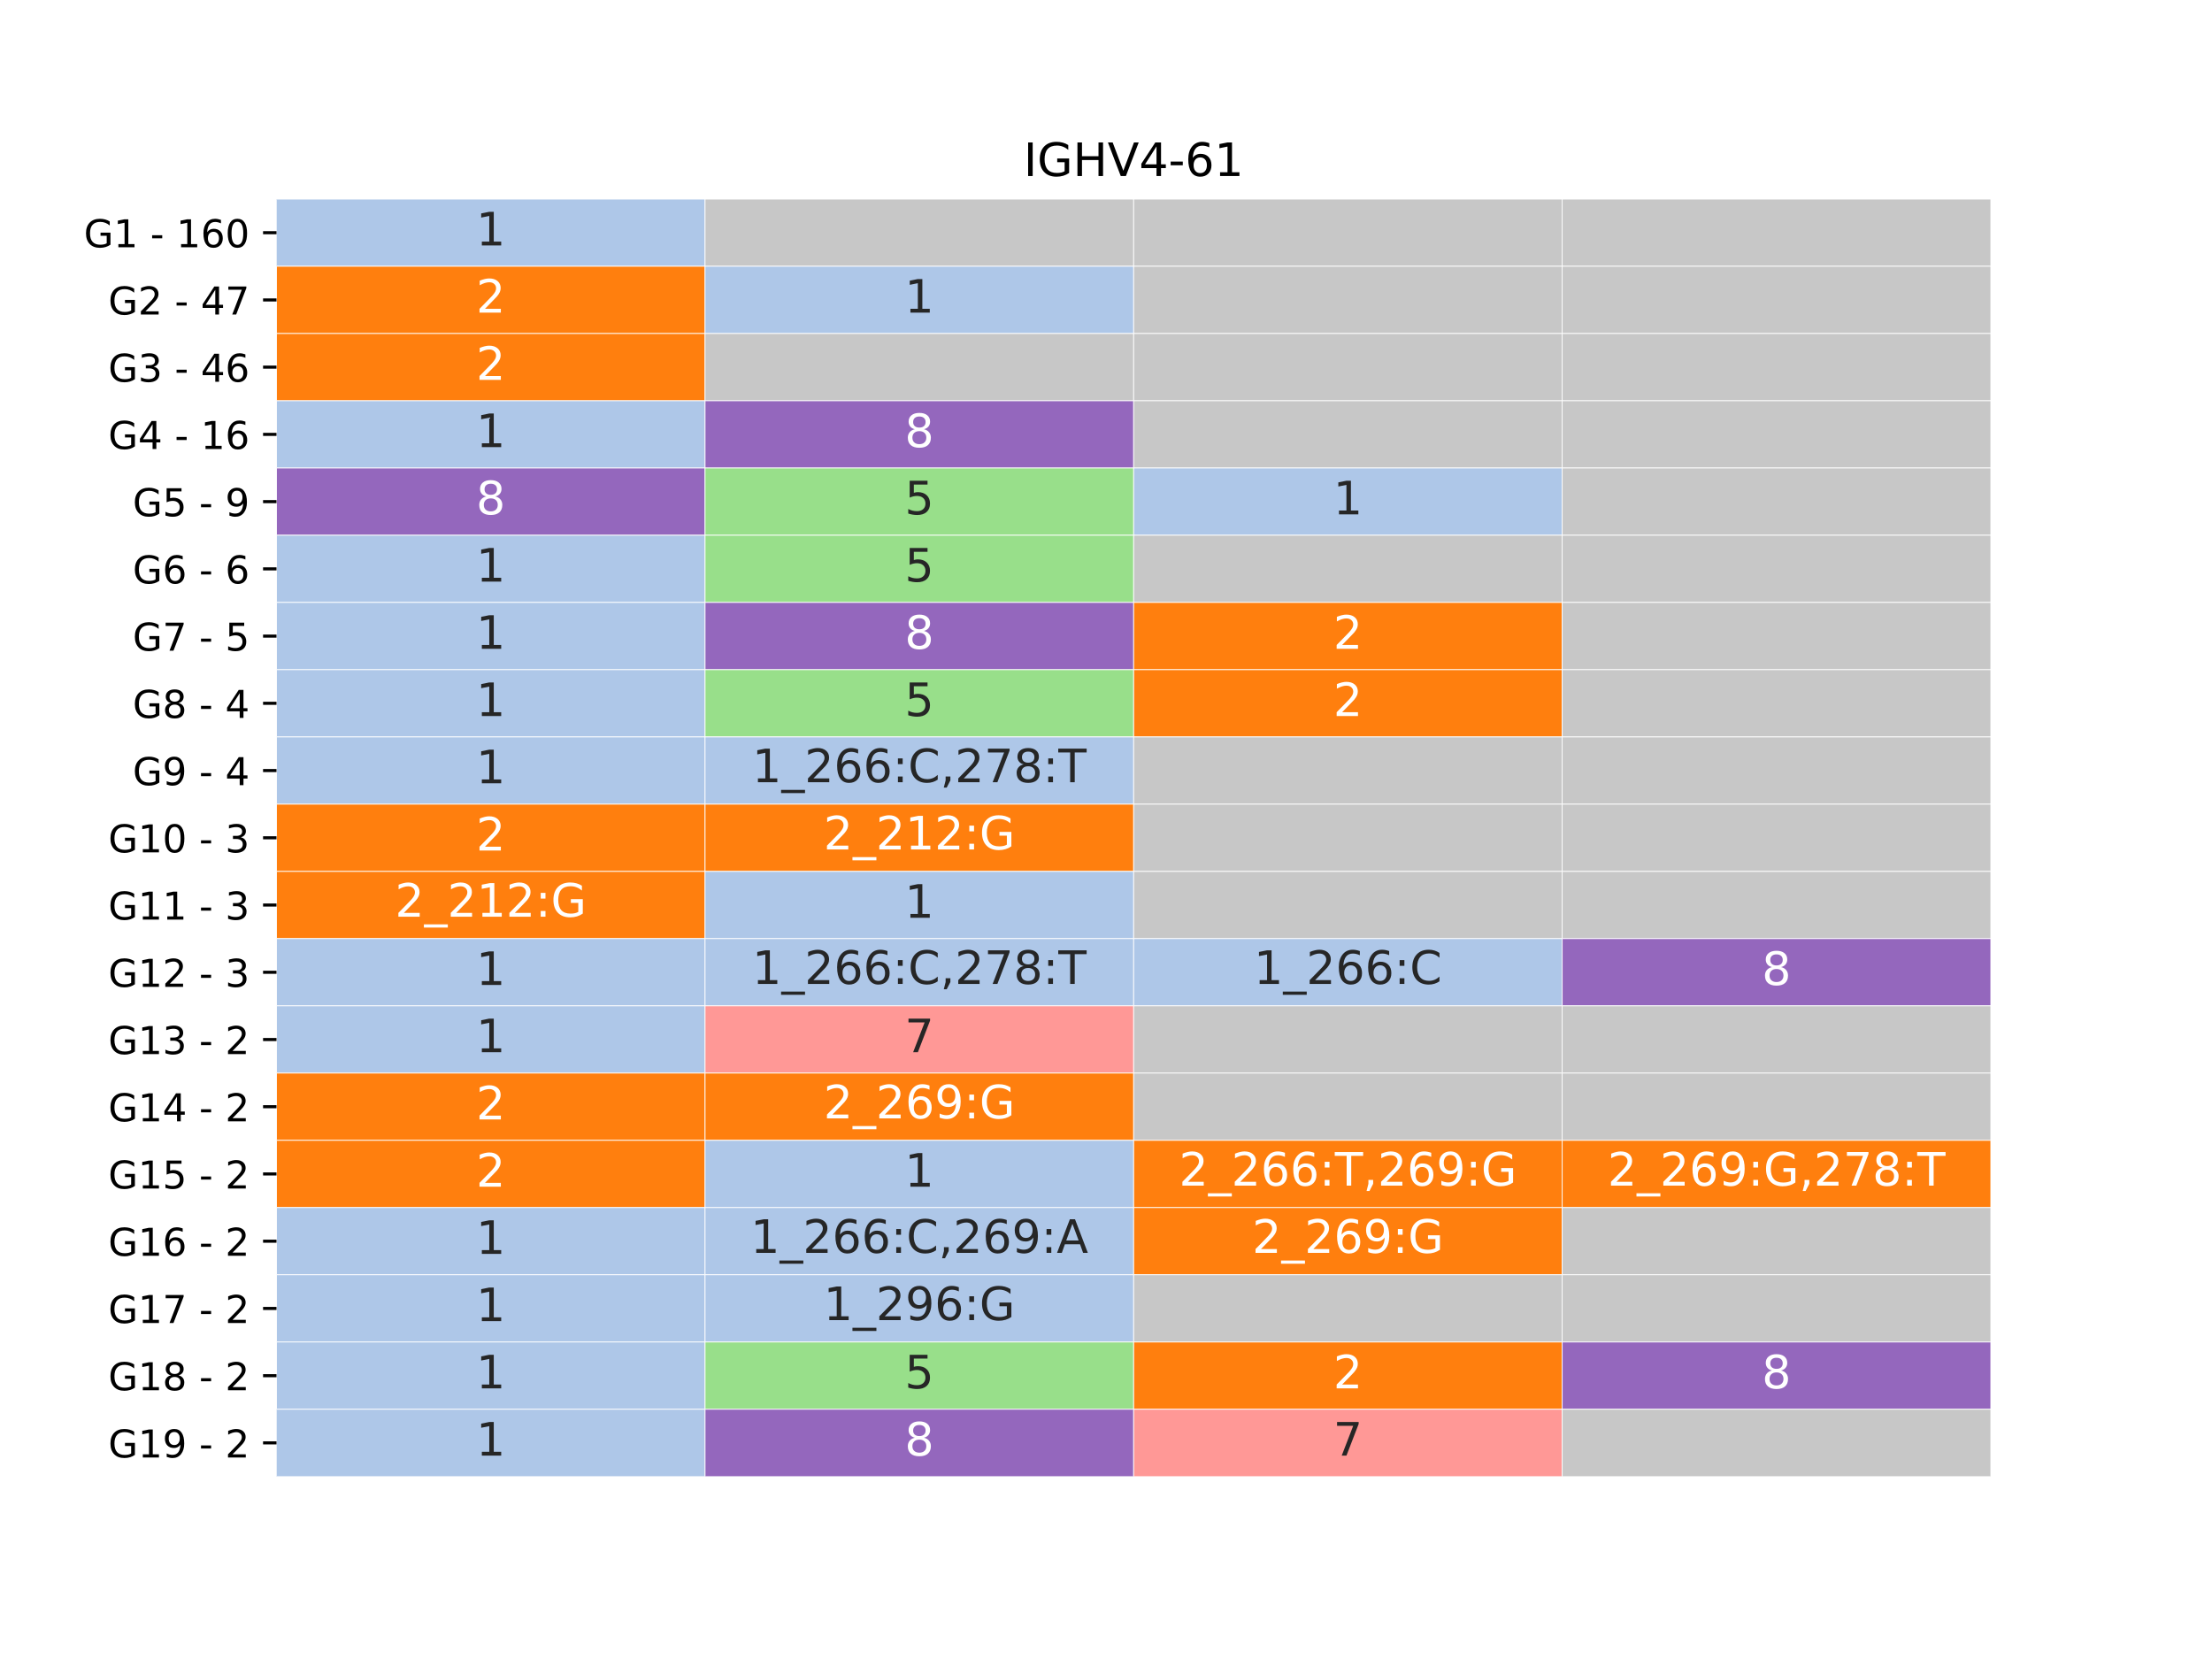 <?xml version="1.0" encoding="utf-8" standalone="no"?>
<!DOCTYPE svg PUBLIC "-//W3C//DTD SVG 1.1//EN"
  "http://www.w3.org/Graphics/SVG/1.1/DTD/svg11.dtd">
<!-- Created with matplotlib (https://matplotlib.org/) -->
<svg height="432pt" version="1.1" viewBox="0 0 576 432" width="576pt" xmlns="http://www.w3.org/2000/svg" xmlns:xlink="http://www.w3.org/1999/xlink">
 <defs>
  <style type="text/css">*{stroke-linecap:butt;stroke-linejoin:round;}</style>
 </defs>
 <g id="figure_1">
  <g id="patch_1">
   <path d="M 0 432 
L 576 432 
L 576 0 
L 0 0 
z
" style="fill:#ffffff;"/>
  </g>
  <g id="axes_1">
   <g id="patch_2">
    <path d="M 72 384.48 
L 518.4 384.48 
L 518.4 51.84 
L 72 51.84 
z
" style="fill:#ffffff;"/>
   </g>
   <g id="QuadMesh_1">
    <path clip-path="url(#p1442c06fba)" d="M 72 51.84 
L 183.6 51.84 
L 183.6 69.347 
L 72 69.347 
L 72 51.84 
" style="fill:#aec7e8;stroke:#ffffff;stroke-width:0.2;"/>
    <path clip-path="url(#p1442c06fba)" d="M 183.6 51.84 
L 295.2 51.84 
L 295.2 69.347 
L 183.6 69.347 
L 183.6 51.84 
" style="fill:#c7c7c7;stroke:#ffffff;stroke-width:0.2;"/>
    <path clip-path="url(#p1442c06fba)" d="M 295.2 51.84 
L 406.8 51.84 
L 406.8 69.347 
L 295.2 69.347 
L 295.2 51.84 
" style="fill:#c7c7c7;stroke:#ffffff;stroke-width:0.2;"/>
    <path clip-path="url(#p1442c06fba)" d="M 406.8 51.84 
L 518.4 51.84 
L 518.4 69.347 
L 406.8 69.347 
L 406.8 51.84 
" style="fill:#c7c7c7;stroke:#ffffff;stroke-width:0.2;"/>
    <path clip-path="url(#p1442c06fba)" d="M 72 69.347 
L 183.6 69.347 
L 183.6 86.855 
L 72 86.855 
L 72 69.347 
" style="fill:#ff7f0e;stroke:#ffffff;stroke-width:0.2;"/>
    <path clip-path="url(#p1442c06fba)" d="M 183.6 69.347 
L 295.2 69.347 
L 295.2 86.855 
L 183.6 86.855 
L 183.6 69.347 
" style="fill:#aec7e8;stroke:#ffffff;stroke-width:0.2;"/>
    <path clip-path="url(#p1442c06fba)" d="M 295.2 69.347 
L 406.8 69.347 
L 406.8 86.855 
L 295.2 86.855 
L 295.2 69.347 
" style="fill:#c7c7c7;stroke:#ffffff;stroke-width:0.2;"/>
    <path clip-path="url(#p1442c06fba)" d="M 406.8 69.347 
L 518.4 69.347 
L 518.4 86.855 
L 406.8 86.855 
L 406.8 69.347 
" style="fill:#c7c7c7;stroke:#ffffff;stroke-width:0.2;"/>
    <path clip-path="url(#p1442c06fba)" d="M 72 86.855 
L 183.6 86.855 
L 183.6 104.362 
L 72 104.362 
L 72 86.855 
" style="fill:#ff7f0e;stroke:#ffffff;stroke-width:0.2;"/>
    <path clip-path="url(#p1442c06fba)" d="M 183.6 86.855 
L 295.2 86.855 
L 295.2 104.362 
L 183.6 104.362 
L 183.6 86.855 
" style="fill:#c7c7c7;stroke:#ffffff;stroke-width:0.2;"/>
    <path clip-path="url(#p1442c06fba)" d="M 295.2 86.855 
L 406.8 86.855 
L 406.8 104.362 
L 295.2 104.362 
L 295.2 86.855 
" style="fill:#c7c7c7;stroke:#ffffff;stroke-width:0.2;"/>
    <path clip-path="url(#p1442c06fba)" d="M 406.8 86.855 
L 518.4 86.855 
L 518.4 104.362 
L 406.8 104.362 
L 406.8 86.855 
" style="fill:#c7c7c7;stroke:#ffffff;stroke-width:0.2;"/>
    <path clip-path="url(#p1442c06fba)" d="M 72 104.362 
L 183.6 104.362 
L 183.6 121.869 
L 72 121.869 
L 72 104.362 
" style="fill:#aec7e8;stroke:#ffffff;stroke-width:0.2;"/>
    <path clip-path="url(#p1442c06fba)" d="M 183.6 104.362 
L 295.2 104.362 
L 295.2 121.869 
L 183.6 121.869 
L 183.6 104.362 
" style="fill:#9467bd;stroke:#ffffff;stroke-width:0.2;"/>
    <path clip-path="url(#p1442c06fba)" d="M 295.2 104.362 
L 406.8 104.362 
L 406.8 121.869 
L 295.2 121.869 
L 295.2 104.362 
" style="fill:#c7c7c7;stroke:#ffffff;stroke-width:0.2;"/>
    <path clip-path="url(#p1442c06fba)" d="M 406.8 104.362 
L 518.4 104.362 
L 518.4 121.869 
L 406.8 121.869 
L 406.8 104.362 
" style="fill:#c7c7c7;stroke:#ffffff;stroke-width:0.2;"/>
    <path clip-path="url(#p1442c06fba)" d="M 72 121.869 
L 183.6 121.869 
L 183.6 139.377 
L 72 139.377 
L 72 121.869 
" style="fill:#9467bd;stroke:#ffffff;stroke-width:0.2;"/>
    <path clip-path="url(#p1442c06fba)" d="M 183.6 121.869 
L 295.2 121.869 
L 295.2 139.377 
L 183.6 139.377 
L 183.6 121.869 
" style="fill:#98df8a;stroke:#ffffff;stroke-width:0.2;"/>
    <path clip-path="url(#p1442c06fba)" d="M 295.2 121.869 
L 406.8 121.869 
L 406.8 139.377 
L 295.2 139.377 
L 295.2 121.869 
" style="fill:#aec7e8;stroke:#ffffff;stroke-width:0.2;"/>
    <path clip-path="url(#p1442c06fba)" d="M 406.8 121.869 
L 518.4 121.869 
L 518.4 139.377 
L 406.8 139.377 
L 406.8 121.869 
" style="fill:#c7c7c7;stroke:#ffffff;stroke-width:0.2;"/>
    <path clip-path="url(#p1442c06fba)" d="M 72 139.377 
L 183.6 139.377 
L 183.6 156.884 
L 72 156.884 
L 72 139.377 
" style="fill:#aec7e8;stroke:#ffffff;stroke-width:0.2;"/>
    <path clip-path="url(#p1442c06fba)" d="M 183.6 139.377 
L 295.2 139.377 
L 295.2 156.884 
L 183.6 156.884 
L 183.6 139.377 
" style="fill:#98df8a;stroke:#ffffff;stroke-width:0.2;"/>
    <path clip-path="url(#p1442c06fba)" d="M 295.2 139.377 
L 406.8 139.377 
L 406.8 156.884 
L 295.2 156.884 
L 295.2 139.377 
" style="fill:#c7c7c7;stroke:#ffffff;stroke-width:0.2;"/>
    <path clip-path="url(#p1442c06fba)" d="M 406.8 139.377 
L 518.4 139.377 
L 518.4 156.884 
L 406.8 156.884 
L 406.8 139.377 
" style="fill:#c7c7c7;stroke:#ffffff;stroke-width:0.2;"/>
    <path clip-path="url(#p1442c06fba)" d="M 72 156.884 
L 183.6 156.884 
L 183.6 174.392 
L 72 174.392 
L 72 156.884 
" style="fill:#aec7e8;stroke:#ffffff;stroke-width:0.2;"/>
    <path clip-path="url(#p1442c06fba)" d="M 183.6 156.884 
L 295.2 156.884 
L 295.2 174.392 
L 183.6 174.392 
L 183.6 156.884 
" style="fill:#9467bd;stroke:#ffffff;stroke-width:0.2;"/>
    <path clip-path="url(#p1442c06fba)" d="M 295.2 156.884 
L 406.8 156.884 
L 406.8 174.392 
L 295.2 174.392 
L 295.2 156.884 
" style="fill:#ff7f0e;stroke:#ffffff;stroke-width:0.2;"/>
    <path clip-path="url(#p1442c06fba)" d="M 406.8 156.884 
L 518.4 156.884 
L 518.4 174.392 
L 406.8 174.392 
L 406.8 156.884 
" style="fill:#c7c7c7;stroke:#ffffff;stroke-width:0.2;"/>
    <path clip-path="url(#p1442c06fba)" d="M 72 174.392 
L 183.6 174.392 
L 183.6 191.899 
L 72 191.899 
L 72 174.392 
" style="fill:#aec7e8;stroke:#ffffff;stroke-width:0.2;"/>
    <path clip-path="url(#p1442c06fba)" d="M 183.6 174.392 
L 295.2 174.392 
L 295.2 191.899 
L 183.6 191.899 
L 183.6 174.392 
" style="fill:#98df8a;stroke:#ffffff;stroke-width:0.2;"/>
    <path clip-path="url(#p1442c06fba)" d="M 295.2 174.392 
L 406.8 174.392 
L 406.8 191.899 
L 295.2 191.899 
L 295.2 174.392 
" style="fill:#ff7f0e;stroke:#ffffff;stroke-width:0.2;"/>
    <path clip-path="url(#p1442c06fba)" d="M 406.8 174.392 
L 518.4 174.392 
L 518.4 191.899 
L 406.8 191.899 
L 406.8 174.392 
" style="fill:#c7c7c7;stroke:#ffffff;stroke-width:0.2;"/>
    <path clip-path="url(#p1442c06fba)" d="M 72 191.899 
L 183.6 191.899 
L 183.6 209.406 
L 72 209.406 
L 72 191.899 
" style="fill:#aec7e8;stroke:#ffffff;stroke-width:0.2;"/>
    <path clip-path="url(#p1442c06fba)" d="M 183.6 191.899 
L 295.2 191.899 
L 295.2 209.406 
L 183.6 209.406 
L 183.6 191.899 
" style="fill:#aec7e8;stroke:#ffffff;stroke-width:0.2;"/>
    <path clip-path="url(#p1442c06fba)" d="M 295.2 191.899 
L 406.8 191.899 
L 406.8 209.406 
L 295.2 209.406 
L 295.2 191.899 
" style="fill:#c7c7c7;stroke:#ffffff;stroke-width:0.2;"/>
    <path clip-path="url(#p1442c06fba)" d="M 406.8 191.899 
L 518.4 191.899 
L 518.4 209.406 
L 406.8 209.406 
L 406.8 191.899 
" style="fill:#c7c7c7;stroke:#ffffff;stroke-width:0.2;"/>
    <path clip-path="url(#p1442c06fba)" d="M 72 209.406 
L 183.6 209.406 
L 183.6 226.914 
L 72 226.914 
L 72 209.406 
" style="fill:#ff7f0e;stroke:#ffffff;stroke-width:0.2;"/>
    <path clip-path="url(#p1442c06fba)" d="M 183.6 209.406 
L 295.2 209.406 
L 295.2 226.914 
L 183.6 226.914 
L 183.6 209.406 
" style="fill:#ff7f0e;stroke:#ffffff;stroke-width:0.2;"/>
    <path clip-path="url(#p1442c06fba)" d="M 295.2 209.406 
L 406.8 209.406 
L 406.8 226.914 
L 295.2 226.914 
L 295.2 209.406 
" style="fill:#c7c7c7;stroke:#ffffff;stroke-width:0.2;"/>
    <path clip-path="url(#p1442c06fba)" d="M 406.8 209.406 
L 518.4 209.406 
L 518.4 226.914 
L 406.8 226.914 
L 406.8 209.406 
" style="fill:#c7c7c7;stroke:#ffffff;stroke-width:0.2;"/>
    <path clip-path="url(#p1442c06fba)" d="M 72 226.914 
L 183.6 226.914 
L 183.6 244.421 
L 72 244.421 
L 72 226.914 
" style="fill:#ff7f0e;stroke:#ffffff;stroke-width:0.2;"/>
    <path clip-path="url(#p1442c06fba)" d="M 183.6 226.914 
L 295.2 226.914 
L 295.2 244.421 
L 183.6 244.421 
L 183.6 226.914 
" style="fill:#aec7e8;stroke:#ffffff;stroke-width:0.2;"/>
    <path clip-path="url(#p1442c06fba)" d="M 295.2 226.914 
L 406.8 226.914 
L 406.8 244.421 
L 295.2 244.421 
L 295.2 226.914 
" style="fill:#c7c7c7;stroke:#ffffff;stroke-width:0.2;"/>
    <path clip-path="url(#p1442c06fba)" d="M 406.8 226.914 
L 518.4 226.914 
L 518.4 244.421 
L 406.8 244.421 
L 406.8 226.914 
" style="fill:#c7c7c7;stroke:#ffffff;stroke-width:0.2;"/>
    <path clip-path="url(#p1442c06fba)" d="M 72 244.421 
L 183.6 244.421 
L 183.6 261.928 
L 72 261.928 
L 72 244.421 
" style="fill:#aec7e8;stroke:#ffffff;stroke-width:0.2;"/>
    <path clip-path="url(#p1442c06fba)" d="M 183.6 244.421 
L 295.2 244.421 
L 295.2 261.928 
L 183.6 261.928 
L 183.6 244.421 
" style="fill:#aec7e8;stroke:#ffffff;stroke-width:0.2;"/>
    <path clip-path="url(#p1442c06fba)" d="M 295.2 244.421 
L 406.8 244.421 
L 406.8 261.928 
L 295.2 261.928 
L 295.2 244.421 
" style="fill:#aec7e8;stroke:#ffffff;stroke-width:0.2;"/>
    <path clip-path="url(#p1442c06fba)" d="M 406.8 244.421 
L 518.4 244.421 
L 518.4 261.928 
L 406.8 261.928 
L 406.8 244.421 
" style="fill:#9467bd;stroke:#ffffff;stroke-width:0.2;"/>
    <path clip-path="url(#p1442c06fba)" d="M 72 261.928 
L 183.6 261.928 
L 183.6 279.436 
L 72 279.436 
L 72 261.928 
" style="fill:#aec7e8;stroke:#ffffff;stroke-width:0.2;"/>
    <path clip-path="url(#p1442c06fba)" d="M 183.6 261.928 
L 295.2 261.928 
L 295.2 279.436 
L 183.6 279.436 
L 183.6 261.928 
" style="fill:#ff9896;stroke:#ffffff;stroke-width:0.2;"/>
    <path clip-path="url(#p1442c06fba)" d="M 295.2 261.928 
L 406.8 261.928 
L 406.8 279.436 
L 295.2 279.436 
L 295.2 261.928 
" style="fill:#c7c7c7;stroke:#ffffff;stroke-width:0.2;"/>
    <path clip-path="url(#p1442c06fba)" d="M 406.8 261.928 
L 518.4 261.928 
L 518.4 279.436 
L 406.8 279.436 
L 406.8 261.928 
" style="fill:#c7c7c7;stroke:#ffffff;stroke-width:0.2;"/>
    <path clip-path="url(#p1442c06fba)" d="M 72 279.436 
L 183.6 279.436 
L 183.6 296.943 
L 72 296.943 
L 72 279.436 
" style="fill:#ff7f0e;stroke:#ffffff;stroke-width:0.2;"/>
    <path clip-path="url(#p1442c06fba)" d="M 183.6 279.436 
L 295.2 279.436 
L 295.2 296.943 
L 183.6 296.943 
L 183.6 279.436 
" style="fill:#ff7f0e;stroke:#ffffff;stroke-width:0.2;"/>
    <path clip-path="url(#p1442c06fba)" d="M 295.2 279.436 
L 406.8 279.436 
L 406.8 296.943 
L 295.2 296.943 
L 295.2 279.436 
" style="fill:#c7c7c7;stroke:#ffffff;stroke-width:0.2;"/>
    <path clip-path="url(#p1442c06fba)" d="M 406.8 279.436 
L 518.4 279.436 
L 518.4 296.943 
L 406.8 296.943 
L 406.8 279.436 
" style="fill:#c7c7c7;stroke:#ffffff;stroke-width:0.2;"/>
    <path clip-path="url(#p1442c06fba)" d="M 72 296.943 
L 183.6 296.943 
L 183.6 314.451 
L 72 314.451 
L 72 296.943 
" style="fill:#ff7f0e;stroke:#ffffff;stroke-width:0.2;"/>
    <path clip-path="url(#p1442c06fba)" d="M 183.6 296.943 
L 295.2 296.943 
L 295.2 314.451 
L 183.6 314.451 
L 183.6 296.943 
" style="fill:#aec7e8;stroke:#ffffff;stroke-width:0.2;"/>
    <path clip-path="url(#p1442c06fba)" d="M 295.2 296.943 
L 406.8 296.943 
L 406.8 314.451 
L 295.2 314.451 
L 295.2 296.943 
" style="fill:#ff7f0e;stroke:#ffffff;stroke-width:0.2;"/>
    <path clip-path="url(#p1442c06fba)" d="M 406.8 296.943 
L 518.4 296.943 
L 518.4 314.451 
L 406.8 314.451 
L 406.8 296.943 
" style="fill:#ff7f0e;stroke:#ffffff;stroke-width:0.2;"/>
    <path clip-path="url(#p1442c06fba)" d="M 72 314.451 
L 183.6 314.451 
L 183.6 331.958 
L 72 331.958 
L 72 314.451 
" style="fill:#aec7e8;stroke:#ffffff;stroke-width:0.2;"/>
    <path clip-path="url(#p1442c06fba)" d="M 183.6 314.451 
L 295.2 314.451 
L 295.2 331.958 
L 183.6 331.958 
L 183.6 314.451 
" style="fill:#aec7e8;stroke:#ffffff;stroke-width:0.2;"/>
    <path clip-path="url(#p1442c06fba)" d="M 295.2 314.451 
L 406.8 314.451 
L 406.8 331.958 
L 295.2 331.958 
L 295.2 314.451 
" style="fill:#ff7f0e;stroke:#ffffff;stroke-width:0.2;"/>
    <path clip-path="url(#p1442c06fba)" d="M 406.8 314.451 
L 518.4 314.451 
L 518.4 331.958 
L 406.8 331.958 
L 406.8 314.451 
" style="fill:#c7c7c7;stroke:#ffffff;stroke-width:0.2;"/>
    <path clip-path="url(#p1442c06fba)" d="M 72 331.958 
L 183.6 331.958 
L 183.6 349.465 
L 72 349.465 
L 72 331.958 
" style="fill:#aec7e8;stroke:#ffffff;stroke-width:0.2;"/>
    <path clip-path="url(#p1442c06fba)" d="M 183.6 331.958 
L 295.2 331.958 
L 295.2 349.465 
L 183.6 349.465 
L 183.6 331.958 
" style="fill:#aec7e8;stroke:#ffffff;stroke-width:0.2;"/>
    <path clip-path="url(#p1442c06fba)" d="M 295.2 331.958 
L 406.8 331.958 
L 406.8 349.465 
L 295.2 349.465 
L 295.2 331.958 
" style="fill:#c7c7c7;stroke:#ffffff;stroke-width:0.2;"/>
    <path clip-path="url(#p1442c06fba)" d="M 406.8 331.958 
L 518.4 331.958 
L 518.4 349.465 
L 406.8 349.465 
L 406.8 331.958 
" style="fill:#c7c7c7;stroke:#ffffff;stroke-width:0.2;"/>
    <path clip-path="url(#p1442c06fba)" d="M 72 349.465 
L 183.6 349.465 
L 183.6 366.973 
L 72 366.973 
L 72 349.465 
" style="fill:#aec7e8;stroke:#ffffff;stroke-width:0.2;"/>
    <path clip-path="url(#p1442c06fba)" d="M 183.6 349.465 
L 295.2 349.465 
L 295.2 366.973 
L 183.6 366.973 
L 183.6 349.465 
" style="fill:#98df8a;stroke:#ffffff;stroke-width:0.2;"/>
    <path clip-path="url(#p1442c06fba)" d="M 295.2 349.465 
L 406.8 349.465 
L 406.8 366.973 
L 295.2 366.973 
L 295.2 349.465 
" style="fill:#ff7f0e;stroke:#ffffff;stroke-width:0.2;"/>
    <path clip-path="url(#p1442c06fba)" d="M 406.8 349.465 
L 518.4 349.465 
L 518.4 366.973 
L 406.8 366.973 
L 406.8 349.465 
" style="fill:#9467bd;stroke:#ffffff;stroke-width:0.2;"/>
    <path clip-path="url(#p1442c06fba)" d="M 72 366.973 
L 183.6 366.973 
L 183.6 384.48 
L 72 384.48 
L 72 366.973 
" style="fill:#aec7e8;stroke:#ffffff;stroke-width:0.2;"/>
    <path clip-path="url(#p1442c06fba)" d="M 183.6 366.973 
L 295.2 366.973 
L 295.2 384.48 
L 183.6 384.48 
L 183.6 366.973 
" style="fill:#9467bd;stroke:#ffffff;stroke-width:0.2;"/>
    <path clip-path="url(#p1442c06fba)" d="M 295.2 366.973 
L 406.8 366.973 
L 406.8 384.48 
L 295.2 384.48 
L 295.2 366.973 
" style="fill:#ff9896;stroke:#ffffff;stroke-width:0.2;"/>
    <path clip-path="url(#p1442c06fba)" d="M 406.8 366.973 
L 518.4 366.973 
L 518.4 384.48 
L 406.8 384.48 
L 406.8 366.973 
" style="fill:#c7c7c7;stroke:#ffffff;stroke-width:0.2;"/>
   </g>
   <g id="matplotlib.axis_1"/>
   <g id="matplotlib.axis_2">
    <g id="ytick_1">
     <g id="line2d_1">
      <defs>
       <path d="M 0 0 
L -3.5 0 
" id="m002c741042" style="stroke:#000000;stroke-width:0.8;"/>
      </defs>
      <g>
       <use style="stroke:#000000;stroke-width:0.8;" x="72" xlink:href="#m002c741042" y="60.594"/>
      </g>
     </g>
     <g id="text_1">
      <!-- G1 - 160 -->
      <g transform="translate(21.837 64.393)scale(0.1 -0.1)">
       <defs>
        <path d="M 59.516 10.406 
L 59.516 29.984 
L 43.406 29.984 
L 43.406 38.094 
L 69.281 38.094 
L 69.281 6.781 
Q 63.578 2.734 56.688 0.656 
Q 49.812 -1.422 42 -1.422 
Q 24.906 -1.422 15.25 8.562 
Q 5.609 18.562 5.609 36.375 
Q 5.609 54.25 15.25 64.234 
Q 24.906 74.219 42 74.219 
Q 49.125 74.219 55.547 72.453 
Q 61.969 70.703 67.391 67.281 
L 67.391 56.781 
Q 61.922 61.422 55.766 63.766 
Q 49.609 66.109 42.828 66.109 
Q 29.438 66.109 22.719 58.641 
Q 16.016 51.172 16.016 36.375 
Q 16.016 21.625 22.719 14.156 
Q 29.438 6.688 42.828 6.688 
Q 48.047 6.688 52.141 7.594 
Q 56.25 8.5 59.516 10.406 
z
" id="DejaVuSans-71"/>
        <path d="M 12.406 8.297 
L 28.516 8.297 
L 28.516 63.922 
L 10.984 60.406 
L 10.984 69.391 
L 28.422 72.906 
L 38.281 72.906 
L 38.281 8.297 
L 54.391 8.297 
L 54.391 0 
L 12.406 0 
z
" id="DejaVuSans-49"/>
        <path id="DejaVuSans-32"/>
        <path d="M 4.891 31.391 
L 31.203 31.391 
L 31.203 23.391 
L 4.891 23.391 
z
" id="DejaVuSans-45"/>
        <path d="M 33.016 40.375 
Q 26.375 40.375 22.484 35.828 
Q 18.609 31.297 18.609 23.391 
Q 18.609 15.531 22.484 10.953 
Q 26.375 6.391 33.016 6.391 
Q 39.656 6.391 43.531 10.953 
Q 47.406 15.531 47.406 23.391 
Q 47.406 31.297 43.531 35.828 
Q 39.656 40.375 33.016 40.375 
z
M 52.594 71.297 
L 52.594 62.312 
Q 48.875 64.062 45.094 64.984 
Q 41.312 65.922 37.594 65.922 
Q 27.828 65.922 22.672 59.328 
Q 17.531 52.734 16.797 39.406 
Q 19.672 43.656 24.016 45.922 
Q 28.375 48.188 33.594 48.188 
Q 44.578 48.188 50.953 41.516 
Q 57.328 34.859 57.328 23.391 
Q 57.328 12.156 50.688 5.359 
Q 44.047 -1.422 33.016 -1.422 
Q 20.359 -1.422 13.672 8.266 
Q 6.984 17.969 6.984 36.375 
Q 6.984 53.656 15.188 63.938 
Q 23.391 74.219 37.203 74.219 
Q 40.922 74.219 44.703 73.484 
Q 48.484 72.75 52.594 71.297 
z
" id="DejaVuSans-54"/>
        <path d="M 31.781 66.406 
Q 24.172 66.406 20.328 58.906 
Q 16.5 51.422 16.5 36.375 
Q 16.5 21.391 20.328 13.891 
Q 24.172 6.391 31.781 6.391 
Q 39.453 6.391 43.281 13.891 
Q 47.125 21.391 47.125 36.375 
Q 47.125 51.422 43.281 58.906 
Q 39.453 66.406 31.781 66.406 
z
M 31.781 74.219 
Q 44.047 74.219 50.516 64.516 
Q 56.984 54.828 56.984 36.375 
Q 56.984 17.969 50.516 8.266 
Q 44.047 -1.422 31.781 -1.422 
Q 19.531 -1.422 13.062 8.266 
Q 6.594 17.969 6.594 36.375 
Q 6.594 54.828 13.062 64.516 
Q 19.531 74.219 31.781 74.219 
z
" id="DejaVuSans-48"/>
       </defs>
       <use xlink:href="#DejaVuSans-71"/>
       <use x="77.49" xlink:href="#DejaVuSans-49"/>
       <use x="141.113" xlink:href="#DejaVuSans-32"/>
       <use x="172.9" xlink:href="#DejaVuSans-45"/>
       <use x="208.984" xlink:href="#DejaVuSans-32"/>
       <use x="240.771" xlink:href="#DejaVuSans-49"/>
       <use x="304.395" xlink:href="#DejaVuSans-54"/>
       <use x="368.018" xlink:href="#DejaVuSans-48"/>
      </g>
     </g>
    </g>
    <g id="ytick_2">
     <g id="line2d_2">
      <g>
       <use style="stroke:#000000;stroke-width:0.8;" x="72" xlink:href="#m002c741042" y="78.101"/>
      </g>
     </g>
     <g id="text_2">
      <!-- G2 - 47 -->
      <g transform="translate(28.2 81.9)scale(0.1 -0.1)">
       <defs>
        <path d="M 19.188 8.297 
L 53.609 8.297 
L 53.609 0 
L 7.328 0 
L 7.328 8.297 
Q 12.938 14.109 22.625 23.891 
Q 32.328 33.688 34.812 36.531 
Q 39.547 41.844 41.422 45.531 
Q 43.312 49.219 43.312 52.781 
Q 43.312 58.594 39.234 62.25 
Q 35.156 65.922 28.609 65.922 
Q 23.969 65.922 18.812 64.312 
Q 13.672 62.703 7.812 59.422 
L 7.812 69.391 
Q 13.766 71.781 18.938 73 
Q 24.125 74.219 28.422 74.219 
Q 39.75 74.219 46.484 68.547 
Q 53.219 62.891 53.219 53.422 
Q 53.219 48.922 51.531 44.891 
Q 49.859 40.875 45.406 35.406 
Q 44.188 33.984 37.641 27.219 
Q 31.109 20.453 19.188 8.297 
z
" id="DejaVuSans-50"/>
        <path d="M 37.797 64.312 
L 12.891 25.391 
L 37.797 25.391 
z
M 35.203 72.906 
L 47.609 72.906 
L 47.609 25.391 
L 58.016 25.391 
L 58.016 17.188 
L 47.609 17.188 
L 47.609 0 
L 37.797 0 
L 37.797 17.188 
L 4.891 17.188 
L 4.891 26.703 
z
" id="DejaVuSans-52"/>
        <path d="M 8.203 72.906 
L 55.078 72.906 
L 55.078 68.703 
L 28.609 0 
L 18.312 0 
L 43.219 64.594 
L 8.203 64.594 
z
" id="DejaVuSans-55"/>
       </defs>
       <use xlink:href="#DejaVuSans-71"/>
       <use x="77.49" xlink:href="#DejaVuSans-50"/>
       <use x="141.113" xlink:href="#DejaVuSans-32"/>
       <use x="172.9" xlink:href="#DejaVuSans-45"/>
       <use x="208.984" xlink:href="#DejaVuSans-32"/>
       <use x="240.771" xlink:href="#DejaVuSans-52"/>
       <use x="304.395" xlink:href="#DejaVuSans-55"/>
      </g>
     </g>
    </g>
    <g id="ytick_3">
     <g id="line2d_3">
      <g>
       <use style="stroke:#000000;stroke-width:0.8;" x="72" xlink:href="#m002c741042" y="95.608"/>
      </g>
     </g>
     <g id="text_3">
      <!-- G3 - 46 -->
      <g transform="translate(28.2 99.408)scale(0.1 -0.1)">
       <defs>
        <path d="M 40.578 39.312 
Q 47.656 37.797 51.625 33 
Q 55.609 28.219 55.609 21.188 
Q 55.609 10.406 48.188 4.484 
Q 40.766 -1.422 27.094 -1.422 
Q 22.516 -1.422 17.656 -0.516 
Q 12.797 0.391 7.625 2.203 
L 7.625 11.719 
Q 11.719 9.328 16.594 8.109 
Q 21.484 6.891 26.812 6.891 
Q 36.078 6.891 40.938 10.547 
Q 45.797 14.203 45.797 21.188 
Q 45.797 27.641 41.281 31.266 
Q 36.766 34.906 28.719 34.906 
L 20.219 34.906 
L 20.219 43.016 
L 29.109 43.016 
Q 36.375 43.016 40.234 45.922 
Q 44.094 48.828 44.094 54.297 
Q 44.094 59.906 40.109 62.906 
Q 36.141 65.922 28.719 65.922 
Q 24.656 65.922 20.016 65.031 
Q 15.375 64.156 9.812 62.312 
L 9.812 71.094 
Q 15.438 72.656 20.344 73.438 
Q 25.25 74.219 29.594 74.219 
Q 40.828 74.219 47.359 69.109 
Q 53.906 64.016 53.906 55.328 
Q 53.906 49.266 50.438 45.094 
Q 46.969 40.922 40.578 39.312 
z
" id="DejaVuSans-51"/>
       </defs>
       <use xlink:href="#DejaVuSans-71"/>
       <use x="77.49" xlink:href="#DejaVuSans-51"/>
       <use x="141.113" xlink:href="#DejaVuSans-32"/>
       <use x="172.9" xlink:href="#DejaVuSans-45"/>
       <use x="208.984" xlink:href="#DejaVuSans-32"/>
       <use x="240.771" xlink:href="#DejaVuSans-52"/>
       <use x="304.395" xlink:href="#DejaVuSans-54"/>
      </g>
     </g>
    </g>
    <g id="ytick_4">
     <g id="line2d_4">
      <g>
       <use style="stroke:#000000;stroke-width:0.8;" x="72" xlink:href="#m002c741042" y="113.116"/>
      </g>
     </g>
     <g id="text_4">
      <!-- G4 - 16 -->
      <g transform="translate(28.2 116.915)scale(0.1 -0.1)">
       <use xlink:href="#DejaVuSans-71"/>
       <use x="77.49" xlink:href="#DejaVuSans-52"/>
       <use x="141.113" xlink:href="#DejaVuSans-32"/>
       <use x="172.9" xlink:href="#DejaVuSans-45"/>
       <use x="208.984" xlink:href="#DejaVuSans-32"/>
       <use x="240.771" xlink:href="#DejaVuSans-49"/>
       <use x="304.395" xlink:href="#DejaVuSans-54"/>
      </g>
     </g>
    </g>
    <g id="ytick_5">
     <g id="line2d_5">
      <g>
       <use style="stroke:#000000;stroke-width:0.8;" x="72" xlink:href="#m002c741042" y="130.623"/>
      </g>
     </g>
     <g id="text_5">
      <!-- G5 - 9 -->
      <g transform="translate(34.562 134.422)scale(0.1 -0.1)">
       <defs>
        <path d="M 10.797 72.906 
L 49.516 72.906 
L 49.516 64.594 
L 19.828 64.594 
L 19.828 46.734 
Q 21.969 47.469 24.109 47.828 
Q 26.266 48.188 28.422 48.188 
Q 40.625 48.188 47.75 41.5 
Q 54.891 34.812 54.891 23.391 
Q 54.891 11.625 47.562 5.094 
Q 40.234 -1.422 26.906 -1.422 
Q 22.312 -1.422 17.547 -0.641 
Q 12.797 0.141 7.719 1.703 
L 7.719 11.625 
Q 12.109 9.234 16.797 8.062 
Q 21.484 6.891 26.703 6.891 
Q 35.156 6.891 40.078 11.328 
Q 45.016 15.766 45.016 23.391 
Q 45.016 31 40.078 35.438 
Q 35.156 39.891 26.703 39.891 
Q 22.75 39.891 18.812 39.016 
Q 14.891 38.141 10.797 36.281 
z
" id="DejaVuSans-53"/>
        <path d="M 10.984 1.516 
L 10.984 10.5 
Q 14.703 8.734 18.5 7.812 
Q 22.312 6.891 25.984 6.891 
Q 35.75 6.891 40.891 13.453 
Q 46.047 20.016 46.781 33.406 
Q 43.953 29.203 39.594 26.953 
Q 35.25 24.703 29.984 24.703 
Q 19.047 24.703 12.672 31.312 
Q 6.297 37.938 6.297 49.422 
Q 6.297 60.641 12.938 67.422 
Q 19.578 74.219 30.609 74.219 
Q 43.266 74.219 49.922 64.516 
Q 56.594 54.828 56.594 36.375 
Q 56.594 19.141 48.406 8.859 
Q 40.234 -1.422 26.422 -1.422 
Q 22.703 -1.422 18.891 -0.688 
Q 15.094 0.047 10.984 1.516 
z
M 30.609 32.422 
Q 37.25 32.422 41.125 36.953 
Q 45.016 41.5 45.016 49.422 
Q 45.016 57.281 41.125 61.844 
Q 37.25 66.406 30.609 66.406 
Q 23.969 66.406 20.094 61.844 
Q 16.219 57.281 16.219 49.422 
Q 16.219 41.5 20.094 36.953 
Q 23.969 32.422 30.609 32.422 
z
" id="DejaVuSans-57"/>
       </defs>
       <use xlink:href="#DejaVuSans-71"/>
       <use x="77.49" xlink:href="#DejaVuSans-53"/>
       <use x="141.113" xlink:href="#DejaVuSans-32"/>
       <use x="172.9" xlink:href="#DejaVuSans-45"/>
       <use x="208.984" xlink:href="#DejaVuSans-32"/>
       <use x="240.771" xlink:href="#DejaVuSans-57"/>
      </g>
     </g>
    </g>
    <g id="ytick_6">
     <g id="line2d_6">
      <g>
       <use style="stroke:#000000;stroke-width:0.8;" x="72" xlink:href="#m002c741042" y="148.131"/>
      </g>
     </g>
     <g id="text_6">
      <!-- G6 - 6 -->
      <g transform="translate(34.562 151.93)scale(0.1 -0.1)">
       <use xlink:href="#DejaVuSans-71"/>
       <use x="77.49" xlink:href="#DejaVuSans-54"/>
       <use x="141.113" xlink:href="#DejaVuSans-32"/>
       <use x="172.9" xlink:href="#DejaVuSans-45"/>
       <use x="208.984" xlink:href="#DejaVuSans-32"/>
       <use x="240.771" xlink:href="#DejaVuSans-54"/>
      </g>
     </g>
    </g>
    <g id="ytick_7">
     <g id="line2d_7">
      <g>
       <use style="stroke:#000000;stroke-width:0.8;" x="72" xlink:href="#m002c741042" y="165.638"/>
      </g>
     </g>
     <g id="text_7">
      <!-- G7 - 5 -->
      <g transform="translate(34.562 169.437)scale(0.1 -0.1)">
       <use xlink:href="#DejaVuSans-71"/>
       <use x="77.49" xlink:href="#DejaVuSans-55"/>
       <use x="141.113" xlink:href="#DejaVuSans-32"/>
       <use x="172.9" xlink:href="#DejaVuSans-45"/>
       <use x="208.984" xlink:href="#DejaVuSans-32"/>
       <use x="240.771" xlink:href="#DejaVuSans-53"/>
      </g>
     </g>
    </g>
    <g id="ytick_8">
     <g id="line2d_8">
      <g>
       <use style="stroke:#000000;stroke-width:0.8;" x="72" xlink:href="#m002c741042" y="183.145"/>
      </g>
     </g>
     <g id="text_8">
      <!-- G8 - 4 -->
      <g transform="translate(34.562 186.944)scale(0.1 -0.1)">
       <defs>
        <path d="M 31.781 34.625 
Q 24.75 34.625 20.719 30.859 
Q 16.703 27.094 16.703 20.516 
Q 16.703 13.922 20.719 10.156 
Q 24.75 6.391 31.781 6.391 
Q 38.812 6.391 42.859 10.172 
Q 46.922 13.969 46.922 20.516 
Q 46.922 27.094 42.891 30.859 
Q 38.875 34.625 31.781 34.625 
z
M 21.922 38.812 
Q 15.578 40.375 12.031 44.719 
Q 8.5 49.078 8.5 55.328 
Q 8.5 64.062 14.719 69.141 
Q 20.953 74.219 31.781 74.219 
Q 42.672 74.219 48.875 69.141 
Q 55.078 64.062 55.078 55.328 
Q 55.078 49.078 51.531 44.719 
Q 48 40.375 41.703 38.812 
Q 48.828 37.156 52.797 32.312 
Q 56.781 27.484 56.781 20.516 
Q 56.781 9.906 50.312 4.234 
Q 43.844 -1.422 31.781 -1.422 
Q 19.734 -1.422 13.25 4.234 
Q 6.781 9.906 6.781 20.516 
Q 6.781 27.484 10.781 32.312 
Q 14.797 37.156 21.922 38.812 
z
M 18.312 54.391 
Q 18.312 48.734 21.844 45.562 
Q 25.391 42.391 31.781 42.391 
Q 38.141 42.391 41.719 45.562 
Q 45.312 48.734 45.312 54.391 
Q 45.312 60.062 41.719 63.234 
Q 38.141 66.406 31.781 66.406 
Q 25.391 66.406 21.844 63.234 
Q 18.312 60.062 18.312 54.391 
z
" id="DejaVuSans-56"/>
       </defs>
       <use xlink:href="#DejaVuSans-71"/>
       <use x="77.49" xlink:href="#DejaVuSans-56"/>
       <use x="141.113" xlink:href="#DejaVuSans-32"/>
       <use x="172.9" xlink:href="#DejaVuSans-45"/>
       <use x="208.984" xlink:href="#DejaVuSans-32"/>
       <use x="240.771" xlink:href="#DejaVuSans-52"/>
      </g>
     </g>
    </g>
    <g id="ytick_9">
     <g id="line2d_9">
      <g>
       <use style="stroke:#000000;stroke-width:0.8;" x="72" xlink:href="#m002c741042" y="200.653"/>
      </g>
     </g>
     <g id="text_9">
      <!-- G9 - 4 -->
      <g transform="translate(34.562 204.452)scale(0.1 -0.1)">
       <use xlink:href="#DejaVuSans-71"/>
       <use x="77.49" xlink:href="#DejaVuSans-57"/>
       <use x="141.113" xlink:href="#DejaVuSans-32"/>
       <use x="172.9" xlink:href="#DejaVuSans-45"/>
       <use x="208.984" xlink:href="#DejaVuSans-32"/>
       <use x="240.771" xlink:href="#DejaVuSans-52"/>
      </g>
     </g>
    </g>
    <g id="ytick_10">
     <g id="line2d_10">
      <g>
       <use style="stroke:#000000;stroke-width:0.8;" x="72" xlink:href="#m002c741042" y="218.16"/>
      </g>
     </g>
     <g id="text_10">
      <!-- G10 - 3 -->
      <g transform="translate(28.2 221.959)scale(0.1 -0.1)">
       <use xlink:href="#DejaVuSans-71"/>
       <use x="77.49" xlink:href="#DejaVuSans-49"/>
       <use x="141.113" xlink:href="#DejaVuSans-48"/>
       <use x="204.736" xlink:href="#DejaVuSans-32"/>
       <use x="236.523" xlink:href="#DejaVuSans-45"/>
       <use x="272.607" xlink:href="#DejaVuSans-32"/>
       <use x="304.395" xlink:href="#DejaVuSans-51"/>
      </g>
     </g>
    </g>
    <g id="ytick_11">
     <g id="line2d_11">
      <g>
       <use style="stroke:#000000;stroke-width:0.8;" x="72" xlink:href="#m002c741042" y="235.667"/>
      </g>
     </g>
     <g id="text_11">
      <!-- G11 - 3 -->
      <g transform="translate(28.2 239.467)scale(0.1 -0.1)">
       <use xlink:href="#DejaVuSans-71"/>
       <use x="77.49" xlink:href="#DejaVuSans-49"/>
       <use x="141.113" xlink:href="#DejaVuSans-49"/>
       <use x="204.736" xlink:href="#DejaVuSans-32"/>
       <use x="236.523" xlink:href="#DejaVuSans-45"/>
       <use x="272.607" xlink:href="#DejaVuSans-32"/>
       <use x="304.395" xlink:href="#DejaVuSans-51"/>
      </g>
     </g>
    </g>
    <g id="ytick_12">
     <g id="line2d_12">
      <g>
       <use style="stroke:#000000;stroke-width:0.8;" x="72" xlink:href="#m002c741042" y="253.175"/>
      </g>
     </g>
     <g id="text_12">
      <!-- G12 - 3 -->
      <g transform="translate(28.2 256.974)scale(0.1 -0.1)">
       <use xlink:href="#DejaVuSans-71"/>
       <use x="77.49" xlink:href="#DejaVuSans-49"/>
       <use x="141.113" xlink:href="#DejaVuSans-50"/>
       <use x="204.736" xlink:href="#DejaVuSans-32"/>
       <use x="236.523" xlink:href="#DejaVuSans-45"/>
       <use x="272.607" xlink:href="#DejaVuSans-32"/>
       <use x="304.395" xlink:href="#DejaVuSans-51"/>
      </g>
     </g>
    </g>
    <g id="ytick_13">
     <g id="line2d_13">
      <g>
       <use style="stroke:#000000;stroke-width:0.8;" x="72" xlink:href="#m002c741042" y="270.682"/>
      </g>
     </g>
     <g id="text_13">
      <!-- G13 - 2 -->
      <g transform="translate(28.2 274.481)scale(0.1 -0.1)">
       <use xlink:href="#DejaVuSans-71"/>
       <use x="77.49" xlink:href="#DejaVuSans-49"/>
       <use x="141.113" xlink:href="#DejaVuSans-51"/>
       <use x="204.736" xlink:href="#DejaVuSans-32"/>
       <use x="236.523" xlink:href="#DejaVuSans-45"/>
       <use x="272.607" xlink:href="#DejaVuSans-32"/>
       <use x="304.395" xlink:href="#DejaVuSans-50"/>
      </g>
     </g>
    </g>
    <g id="ytick_14">
     <g id="line2d_14">
      <g>
       <use style="stroke:#000000;stroke-width:0.8;" x="72" xlink:href="#m002c741042" y="288.189"/>
      </g>
     </g>
     <g id="text_14">
      <!-- G14 - 2 -->
      <g transform="translate(28.2 291.989)scale(0.1 -0.1)">
       <use xlink:href="#DejaVuSans-71"/>
       <use x="77.49" xlink:href="#DejaVuSans-49"/>
       <use x="141.113" xlink:href="#DejaVuSans-52"/>
       <use x="204.736" xlink:href="#DejaVuSans-32"/>
       <use x="236.523" xlink:href="#DejaVuSans-45"/>
       <use x="272.607" xlink:href="#DejaVuSans-32"/>
       <use x="304.395" xlink:href="#DejaVuSans-50"/>
      </g>
     </g>
    </g>
    <g id="ytick_15">
     <g id="line2d_15">
      <g>
       <use style="stroke:#000000;stroke-width:0.8;" x="72" xlink:href="#m002c741042" y="305.697"/>
      </g>
     </g>
     <g id="text_15">
      <!-- G15 - 2 -->
      <g transform="translate(28.2 309.496)scale(0.1 -0.1)">
       <use xlink:href="#DejaVuSans-71"/>
       <use x="77.49" xlink:href="#DejaVuSans-49"/>
       <use x="141.113" xlink:href="#DejaVuSans-53"/>
       <use x="204.736" xlink:href="#DejaVuSans-32"/>
       <use x="236.523" xlink:href="#DejaVuSans-45"/>
       <use x="272.607" xlink:href="#DejaVuSans-32"/>
       <use x="304.395" xlink:href="#DejaVuSans-50"/>
      </g>
     </g>
    </g>
    <g id="ytick_16">
     <g id="line2d_16">
      <g>
       <use style="stroke:#000000;stroke-width:0.8;" x="72" xlink:href="#m002c741042" y="323.204"/>
      </g>
     </g>
     <g id="text_16">
      <!-- G16 - 2 -->
      <g transform="translate(28.2 327.003)scale(0.1 -0.1)">
       <use xlink:href="#DejaVuSans-71"/>
       <use x="77.49" xlink:href="#DejaVuSans-49"/>
       <use x="141.113" xlink:href="#DejaVuSans-54"/>
       <use x="204.736" xlink:href="#DejaVuSans-32"/>
       <use x="236.523" xlink:href="#DejaVuSans-45"/>
       <use x="272.607" xlink:href="#DejaVuSans-32"/>
       <use x="304.395" xlink:href="#DejaVuSans-50"/>
      </g>
     </g>
    </g>
    <g id="ytick_17">
     <g id="line2d_17">
      <g>
       <use style="stroke:#000000;stroke-width:0.8;" x="72" xlink:href="#m002c741042" y="340.712"/>
      </g>
     </g>
     <g id="text_17">
      <!-- G17 - 2 -->
      <g transform="translate(28.2 344.511)scale(0.1 -0.1)">
       <use xlink:href="#DejaVuSans-71"/>
       <use x="77.49" xlink:href="#DejaVuSans-49"/>
       <use x="141.113" xlink:href="#DejaVuSans-55"/>
       <use x="204.736" xlink:href="#DejaVuSans-32"/>
       <use x="236.523" xlink:href="#DejaVuSans-45"/>
       <use x="272.607" xlink:href="#DejaVuSans-32"/>
       <use x="304.395" xlink:href="#DejaVuSans-50"/>
      </g>
     </g>
    </g>
    <g id="ytick_18">
     <g id="line2d_18">
      <g>
       <use style="stroke:#000000;stroke-width:0.8;" x="72" xlink:href="#m002c741042" y="358.219"/>
      </g>
     </g>
     <g id="text_18">
      <!-- G18 - 2 -->
      <g transform="translate(28.2 362.018)scale(0.1 -0.1)">
       <use xlink:href="#DejaVuSans-71"/>
       <use x="77.49" xlink:href="#DejaVuSans-49"/>
       <use x="141.113" xlink:href="#DejaVuSans-56"/>
       <use x="204.736" xlink:href="#DejaVuSans-32"/>
       <use x="236.523" xlink:href="#DejaVuSans-45"/>
       <use x="272.607" xlink:href="#DejaVuSans-32"/>
       <use x="304.395" xlink:href="#DejaVuSans-50"/>
      </g>
     </g>
    </g>
    <g id="ytick_19">
     <g id="line2d_19">
      <g>
       <use style="stroke:#000000;stroke-width:0.8;" x="72" xlink:href="#m002c741042" y="375.726"/>
      </g>
     </g>
     <g id="text_19">
      <!-- G19 - 2 -->
      <g transform="translate(28.2 379.526)scale(0.1 -0.1)">
       <use xlink:href="#DejaVuSans-71"/>
       <use x="77.49" xlink:href="#DejaVuSans-49"/>
       <use x="141.113" xlink:href="#DejaVuSans-57"/>
       <use x="204.736" xlink:href="#DejaVuSans-32"/>
       <use x="236.523" xlink:href="#DejaVuSans-45"/>
       <use x="272.607" xlink:href="#DejaVuSans-32"/>
       <use x="304.395" xlink:href="#DejaVuSans-50"/>
      </g>
     </g>
    </g>
   </g>
   <g id="text_20">
    <!-- 1 -->
    <g style="fill:#262626;" transform="translate(123.983 63.905)scale(0.12 -0.12)">
     <use xlink:href="#DejaVuSans-49"/>
    </g>
   </g>
   <g id="text_21">
    <!-- 2 -->
    <g style="fill:#ffffff;" transform="translate(123.983 81.412)scale(0.12 -0.12)">
     <use xlink:href="#DejaVuSans-50"/>
    </g>
   </g>
   <g id="text_22">
    <!-- 1 -->
    <g style="fill:#262626;" transform="translate(235.583 81.412)scale(0.12 -0.12)">
     <use xlink:href="#DejaVuSans-49"/>
    </g>
   </g>
   <g id="text_23">
    <!-- 2 -->
    <g style="fill:#ffffff;" transform="translate(123.983 98.92)scale(0.12 -0.12)">
     <use xlink:href="#DejaVuSans-50"/>
    </g>
   </g>
   <g id="text_24">
    <!-- 1 -->
    <g style="fill:#262626;" transform="translate(123.983 116.427)scale(0.12 -0.12)">
     <use xlink:href="#DejaVuSans-49"/>
    </g>
   </g>
   <g id="text_25">
    <!-- 8 -->
    <g style="fill:#ffffff;" transform="translate(235.583 116.427)scale(0.12 -0.12)">
     <use xlink:href="#DejaVuSans-56"/>
    </g>
   </g>
   <g id="text_26">
    <!-- 8 -->
    <g style="fill:#ffffff;" transform="translate(123.983 133.934)scale(0.12 -0.12)">
     <use xlink:href="#DejaVuSans-56"/>
    </g>
   </g>
   <g id="text_27">
    <!-- 5 -->
    <g style="fill:#262626;" transform="translate(235.583 133.934)scale(0.12 -0.12)">
     <use xlink:href="#DejaVuSans-53"/>
    </g>
   </g>
   <g id="text_28">
    <!-- 1 -->
    <g style="fill:#262626;" transform="translate(347.183 133.934)scale(0.12 -0.12)">
     <use xlink:href="#DejaVuSans-49"/>
    </g>
   </g>
   <g id="text_29">
    <!-- 1 -->
    <g style="fill:#262626;" transform="translate(123.983 151.442)scale(0.12 -0.12)">
     <use xlink:href="#DejaVuSans-49"/>
    </g>
   </g>
   <g id="text_30">
    <!-- 5 -->
    <g style="fill:#262626;" transform="translate(235.583 151.442)scale(0.12 -0.12)">
     <use xlink:href="#DejaVuSans-53"/>
    </g>
   </g>
   <g id="text_31">
    <!-- 1 -->
    <g style="fill:#262626;" transform="translate(123.983 168.949)scale(0.12 -0.12)">
     <use xlink:href="#DejaVuSans-49"/>
    </g>
   </g>
   <g id="text_32">
    <!-- 8 -->
    <g style="fill:#ffffff;" transform="translate(235.583 168.949)scale(0.12 -0.12)">
     <use xlink:href="#DejaVuSans-56"/>
    </g>
   </g>
   <g id="text_33">
    <!-- 2 -->
    <g style="fill:#ffffff;" transform="translate(347.183 168.949)scale(0.12 -0.12)">
     <use xlink:href="#DejaVuSans-50"/>
    </g>
   </g>
   <g id="text_34">
    <!-- 1 -->
    <g style="fill:#262626;" transform="translate(123.983 186.457)scale(0.12 -0.12)">
     <use xlink:href="#DejaVuSans-49"/>
    </g>
   </g>
   <g id="text_35">
    <!-- 5 -->
    <g style="fill:#262626;" transform="translate(235.583 186.457)scale(0.12 -0.12)">
     <use xlink:href="#DejaVuSans-53"/>
    </g>
   </g>
   <g id="text_36">
    <!-- 2 -->
    <g style="fill:#ffffff;" transform="translate(347.183 186.457)scale(0.12 -0.12)">
     <use xlink:href="#DejaVuSans-50"/>
    </g>
   </g>
   <g id="text_37">
    <!-- 1 -->
    <g style="fill:#262626;" transform="translate(123.983 203.964)scale(0.12 -0.12)">
     <use xlink:href="#DejaVuSans-49"/>
    </g>
   </g>
   <g id="text_38">
    <!-- 1_266:C,278:T -->
    <g style="fill:#262626;" transform="translate(195.874 203.691)scale(0.12 -0.12)">
     <defs>
      <path d="M 50.984 -16.609 
L 50.984 -23.578 
L -0.984 -23.578 
L -0.984 -16.609 
z
" id="DejaVuSans-95"/>
      <path d="M 11.719 12.406 
L 22.016 12.406 
L 22.016 0 
L 11.719 0 
z
M 11.719 51.703 
L 22.016 51.703 
L 22.016 39.312 
L 11.719 39.312 
z
" id="DejaVuSans-58"/>
      <path d="M 64.406 67.281 
L 64.406 56.891 
Q 59.422 61.531 53.781 63.812 
Q 48.141 66.109 41.797 66.109 
Q 29.297 66.109 22.656 58.469 
Q 16.016 50.828 16.016 36.375 
Q 16.016 21.969 22.656 14.328 
Q 29.297 6.688 41.797 6.688 
Q 48.141 6.688 53.781 8.984 
Q 59.422 11.281 64.406 15.922 
L 64.406 5.609 
Q 59.234 2.094 53.438 0.328 
Q 47.656 -1.422 41.219 -1.422 
Q 24.656 -1.422 15.125 8.703 
Q 5.609 18.844 5.609 36.375 
Q 5.609 53.953 15.125 64.078 
Q 24.656 74.219 41.219 74.219 
Q 47.75 74.219 53.531 72.484 
Q 59.328 70.75 64.406 67.281 
z
" id="DejaVuSans-67"/>
      <path d="M 11.719 12.406 
L 22.016 12.406 
L 22.016 4 
L 14.016 -11.625 
L 7.719 -11.625 
L 11.719 4 
z
" id="DejaVuSans-44"/>
      <path d="M -0.297 72.906 
L 61.375 72.906 
L 61.375 64.594 
L 35.5 64.594 
L 35.5 0 
L 25.594 0 
L 25.594 64.594 
L -0.297 64.594 
z
" id="DejaVuSans-84"/>
     </defs>
     <use xlink:href="#DejaVuSans-49"/>
     <use x="63.623" xlink:href="#DejaVuSans-95"/>
     <use x="113.623" xlink:href="#DejaVuSans-50"/>
     <use x="177.246" xlink:href="#DejaVuSans-54"/>
     <use x="240.869" xlink:href="#DejaVuSans-54"/>
     <use x="304.492" xlink:href="#DejaVuSans-58"/>
     <use x="338.184" xlink:href="#DejaVuSans-67"/>
     <use x="408.008" xlink:href="#DejaVuSans-44"/>
     <use x="439.795" xlink:href="#DejaVuSans-50"/>
     <use x="503.418" xlink:href="#DejaVuSans-55"/>
     <use x="567.041" xlink:href="#DejaVuSans-56"/>
     <use x="630.664" xlink:href="#DejaVuSans-58"/>
     <use x="664.355" xlink:href="#DejaVuSans-84"/>
    </g>
   </g>
   <g id="text_39">
    <!-- 2 -->
    <g style="fill:#ffffff;" transform="translate(123.983 221.471)scale(0.12 -0.12)">
     <use xlink:href="#DejaVuSans-50"/>
    </g>
   </g>
   <g id="text_40">
    <!-- 2_212:G -->
    <g style="fill:#ffffff;" transform="translate(214.46 221.198)scale(0.12 -0.12)">
     <use xlink:href="#DejaVuSans-50"/>
     <use x="63.623" xlink:href="#DejaVuSans-95"/>
     <use x="113.623" xlink:href="#DejaVuSans-50"/>
     <use x="177.246" xlink:href="#DejaVuSans-49"/>
     <use x="240.869" xlink:href="#DejaVuSans-50"/>
     <use x="304.492" xlink:href="#DejaVuSans-58"/>
     <use x="338.184" xlink:href="#DejaVuSans-71"/>
    </g>
   </g>
   <g id="text_41">
    <!-- 2_212:G -->
    <g style="fill:#ffffff;" transform="translate(102.86 238.706)scale(0.12 -0.12)">
     <use xlink:href="#DejaVuSans-50"/>
     <use x="63.623" xlink:href="#DejaVuSans-95"/>
     <use x="113.623" xlink:href="#DejaVuSans-50"/>
     <use x="177.246" xlink:href="#DejaVuSans-49"/>
     <use x="240.869" xlink:href="#DejaVuSans-50"/>
     <use x="304.492" xlink:href="#DejaVuSans-58"/>
     <use x="338.184" xlink:href="#DejaVuSans-71"/>
    </g>
   </g>
   <g id="text_42">
    <!-- 1 -->
    <g style="fill:#262626;" transform="translate(235.583 238.979)scale(0.12 -0.12)">
     <use xlink:href="#DejaVuSans-49"/>
    </g>
   </g>
   <g id="text_43">
    <!-- 1 -->
    <g style="fill:#262626;" transform="translate(123.983 256.486)scale(0.12 -0.12)">
     <use xlink:href="#DejaVuSans-49"/>
    </g>
   </g>
   <g id="text_44">
    <!-- 1_266:C,278:T -->
    <g style="fill:#262626;" transform="translate(195.874 256.213)scale(0.12 -0.12)">
     <use xlink:href="#DejaVuSans-49"/>
     <use x="63.623" xlink:href="#DejaVuSans-95"/>
     <use x="113.623" xlink:href="#DejaVuSans-50"/>
     <use x="177.246" xlink:href="#DejaVuSans-54"/>
     <use x="240.869" xlink:href="#DejaVuSans-54"/>
     <use x="304.492" xlink:href="#DejaVuSans-58"/>
     <use x="338.184" xlink:href="#DejaVuSans-67"/>
     <use x="408.008" xlink:href="#DejaVuSans-44"/>
     <use x="439.795" xlink:href="#DejaVuSans-50"/>
     <use x="503.418" xlink:href="#DejaVuSans-55"/>
     <use x="567.041" xlink:href="#DejaVuSans-56"/>
     <use x="630.664" xlink:href="#DejaVuSans-58"/>
     <use x="664.355" xlink:href="#DejaVuSans-84"/>
    </g>
   </g>
   <g id="text_45">
    <!-- 1_266:C -->
    <g style="fill:#262626;" transform="translate(326.519 256.213)scale(0.12 -0.12)">
     <use xlink:href="#DejaVuSans-49"/>
     <use x="63.623" xlink:href="#DejaVuSans-95"/>
     <use x="113.623" xlink:href="#DejaVuSans-50"/>
     <use x="177.246" xlink:href="#DejaVuSans-54"/>
     <use x="240.869" xlink:href="#DejaVuSans-54"/>
     <use x="304.492" xlink:href="#DejaVuSans-58"/>
     <use x="338.184" xlink:href="#DejaVuSans-67"/>
    </g>
   </g>
   <g id="text_46">
    <!-- 8 -->
    <g style="fill:#ffffff;" transform="translate(458.783 256.486)scale(0.12 -0.12)">
     <use xlink:href="#DejaVuSans-56"/>
    </g>
   </g>
   <g id="text_47">
    <!-- 1 -->
    <g style="fill:#262626;" transform="translate(123.983 273.993)scale(0.12 -0.12)">
     <use xlink:href="#DejaVuSans-49"/>
    </g>
   </g>
   <g id="text_48">
    <!-- 7 -->
    <g style="fill:#262626;" transform="translate(235.583 273.993)scale(0.12 -0.12)">
     <use xlink:href="#DejaVuSans-55"/>
    </g>
   </g>
   <g id="text_49">
    <!-- 2 -->
    <g style="fill:#ffffff;" transform="translate(123.983 291.501)scale(0.12 -0.12)">
     <use xlink:href="#DejaVuSans-50"/>
    </g>
   </g>
   <g id="text_50">
    <!-- 2_269:G -->
    <g style="fill:#ffffff;" transform="translate(214.46 291.228)scale(0.12 -0.12)">
     <use xlink:href="#DejaVuSans-50"/>
     <use x="63.623" xlink:href="#DejaVuSans-95"/>
     <use x="113.623" xlink:href="#DejaVuSans-50"/>
     <use x="177.246" xlink:href="#DejaVuSans-54"/>
     <use x="240.869" xlink:href="#DejaVuSans-57"/>
     <use x="304.492" xlink:href="#DejaVuSans-58"/>
     <use x="338.184" xlink:href="#DejaVuSans-71"/>
    </g>
   </g>
   <g id="text_51">
    <!-- 2 -->
    <g style="fill:#ffffff;" transform="translate(123.983 309.008)scale(0.12 -0.12)">
     <use xlink:href="#DejaVuSans-50"/>
    </g>
   </g>
   <g id="text_52">
    <!-- 1 -->
    <g style="fill:#262626;" transform="translate(235.583 309.008)scale(0.12 -0.12)">
     <use xlink:href="#DejaVuSans-49"/>
    </g>
   </g>
   <g id="text_53">
    <!-- 2_266:T,269:G -->
    <g style="fill:#ffffff;" transform="translate(307.014 308.735)scale(0.12 -0.12)">
     <use xlink:href="#DejaVuSans-50"/>
     <use x="63.623" xlink:href="#DejaVuSans-95"/>
     <use x="113.623" xlink:href="#DejaVuSans-50"/>
     <use x="177.246" xlink:href="#DejaVuSans-54"/>
     <use x="240.869" xlink:href="#DejaVuSans-54"/>
     <use x="304.492" xlink:href="#DejaVuSans-58"/>
     <use x="338.184" xlink:href="#DejaVuSans-84"/>
     <use x="399.268" xlink:href="#DejaVuSans-44"/>
     <use x="431.055" xlink:href="#DejaVuSans-50"/>
     <use x="494.678" xlink:href="#DejaVuSans-54"/>
     <use x="558.301" xlink:href="#DejaVuSans-57"/>
     <use x="621.924" xlink:href="#DejaVuSans-58"/>
     <use x="655.615" xlink:href="#DejaVuSans-71"/>
    </g>
   </g>
   <g id="text_54">
    <!-- 2_269:G,278:T -->
    <g style="fill:#ffffff;" transform="translate(418.614 308.735)scale(0.12 -0.12)">
     <use xlink:href="#DejaVuSans-50"/>
     <use x="63.623" xlink:href="#DejaVuSans-95"/>
     <use x="113.623" xlink:href="#DejaVuSans-50"/>
     <use x="177.246" xlink:href="#DejaVuSans-54"/>
     <use x="240.869" xlink:href="#DejaVuSans-57"/>
     <use x="304.492" xlink:href="#DejaVuSans-58"/>
     <use x="338.184" xlink:href="#DejaVuSans-71"/>
     <use x="415.674" xlink:href="#DejaVuSans-44"/>
     <use x="447.461" xlink:href="#DejaVuSans-50"/>
     <use x="511.084" xlink:href="#DejaVuSans-55"/>
     <use x="574.707" xlink:href="#DejaVuSans-56"/>
     <use x="638.33" xlink:href="#DejaVuSans-58"/>
     <use x="672.021" xlink:href="#DejaVuSans-84"/>
    </g>
   </g>
   <g id="text_55">
    <!-- 1 -->
    <g style="fill:#262626;" transform="translate(123.983 326.515)scale(0.12 -0.12)">
     <use xlink:href="#DejaVuSans-49"/>
    </g>
   </g>
   <g id="text_56">
    <!-- 1_266:C,269:A -->
    <g style="fill:#262626;" transform="translate(195.434 326.243)scale(0.12 -0.12)">
     <defs>
      <path d="M 34.188 63.188 
L 20.797 26.906 
L 47.609 26.906 
z
M 28.609 72.906 
L 39.797 72.906 
L 67.578 0 
L 57.328 0 
L 50.688 18.703 
L 17.828 18.703 
L 11.188 0 
L 0.781 0 
z
" id="DejaVuSans-65"/>
     </defs>
     <use xlink:href="#DejaVuSans-49"/>
     <use x="63.623" xlink:href="#DejaVuSans-95"/>
     <use x="113.623" xlink:href="#DejaVuSans-50"/>
     <use x="177.246" xlink:href="#DejaVuSans-54"/>
     <use x="240.869" xlink:href="#DejaVuSans-54"/>
     <use x="304.492" xlink:href="#DejaVuSans-58"/>
     <use x="338.184" xlink:href="#DejaVuSans-67"/>
     <use x="408.008" xlink:href="#DejaVuSans-44"/>
     <use x="439.795" xlink:href="#DejaVuSans-50"/>
     <use x="503.418" xlink:href="#DejaVuSans-54"/>
     <use x="567.041" xlink:href="#DejaVuSans-57"/>
     <use x="630.664" xlink:href="#DejaVuSans-58"/>
     <use x="664.355" xlink:href="#DejaVuSans-65"/>
    </g>
   </g>
   <g id="text_57">
    <!-- 2_269:G -->
    <g style="fill:#ffffff;" transform="translate(326.06 326.243)scale(0.12 -0.12)">
     <use xlink:href="#DejaVuSans-50"/>
     <use x="63.623" xlink:href="#DejaVuSans-95"/>
     <use x="113.623" xlink:href="#DejaVuSans-50"/>
     <use x="177.246" xlink:href="#DejaVuSans-54"/>
     <use x="240.869" xlink:href="#DejaVuSans-57"/>
     <use x="304.492" xlink:href="#DejaVuSans-58"/>
     <use x="338.184" xlink:href="#DejaVuSans-71"/>
    </g>
   </g>
   <g id="text_58">
    <!-- 1 -->
    <g style="fill:#262626;" transform="translate(123.983 344.023)scale(0.12 -0.12)">
     <use xlink:href="#DejaVuSans-49"/>
    </g>
   </g>
   <g id="text_59">
    <!-- 1_296:G -->
    <g style="fill:#262626;" transform="translate(214.46 343.75)scale(0.12 -0.12)">
     <use xlink:href="#DejaVuSans-49"/>
     <use x="63.623" xlink:href="#DejaVuSans-95"/>
     <use x="113.623" xlink:href="#DejaVuSans-50"/>
     <use x="177.246" xlink:href="#DejaVuSans-57"/>
     <use x="240.869" xlink:href="#DejaVuSans-54"/>
     <use x="304.492" xlink:href="#DejaVuSans-58"/>
     <use x="338.184" xlink:href="#DejaVuSans-71"/>
    </g>
   </g>
   <g id="text_60">
    <!-- 1 -->
    <g style="fill:#262626;" transform="translate(123.983 361.53)scale(0.12 -0.12)">
     <use xlink:href="#DejaVuSans-49"/>
    </g>
   </g>
   <g id="text_61">
    <!-- 5 -->
    <g style="fill:#262626;" transform="translate(235.583 361.53)scale(0.12 -0.12)">
     <use xlink:href="#DejaVuSans-53"/>
    </g>
   </g>
   <g id="text_62">
    <!-- 2 -->
    <g style="fill:#ffffff;" transform="translate(347.183 361.53)scale(0.12 -0.12)">
     <use xlink:href="#DejaVuSans-50"/>
    </g>
   </g>
   <g id="text_63">
    <!-- 8 -->
    <g style="fill:#ffffff;" transform="translate(458.783 361.53)scale(0.12 -0.12)">
     <use xlink:href="#DejaVuSans-56"/>
    </g>
   </g>
   <g id="text_64">
    <!-- 1 -->
    <g style="fill:#262626;" transform="translate(123.983 379.038)scale(0.12 -0.12)">
     <use xlink:href="#DejaVuSans-49"/>
    </g>
   </g>
   <g id="text_65">
    <!-- 8 -->
    <g style="fill:#ffffff;" transform="translate(235.583 379.038)scale(0.12 -0.12)">
     <use xlink:href="#DejaVuSans-56"/>
    </g>
   </g>
   <g id="text_66">
    <!-- 7 -->
    <g style="fill:#262626;" transform="translate(347.183 379.038)scale(0.12 -0.12)">
     <use xlink:href="#DejaVuSans-55"/>
    </g>
   </g>
   <g id="text_67">
    <!-- IGHV4-61 -->
    <g transform="translate(266.547 45.84)scale(0.12 -0.12)">
     <defs>
      <path d="M 9.812 72.906 
L 19.672 72.906 
L 19.672 0 
L 9.812 0 
z
" id="DejaVuSans-73"/>
      <path d="M 9.812 72.906 
L 19.672 72.906 
L 19.672 43.016 
L 55.516 43.016 
L 55.516 72.906 
L 65.375 72.906 
L 65.375 0 
L 55.516 0 
L 55.516 34.719 
L 19.672 34.719 
L 19.672 0 
L 9.812 0 
z
" id="DejaVuSans-72"/>
      <path d="M 28.609 0 
L 0.781 72.906 
L 11.078 72.906 
L 34.188 11.531 
L 57.328 72.906 
L 67.578 72.906 
L 39.797 0 
z
" id="DejaVuSans-86"/>
     </defs>
     <use xlink:href="#DejaVuSans-73"/>
     <use x="29.492" xlink:href="#DejaVuSans-71"/>
     <use x="106.982" xlink:href="#DejaVuSans-72"/>
     <use x="182.178" xlink:href="#DejaVuSans-86"/>
     <use x="250.586" xlink:href="#DejaVuSans-52"/>
     <use x="314.209" xlink:href="#DejaVuSans-45"/>
     <use x="350.293" xlink:href="#DejaVuSans-54"/>
     <use x="413.916" xlink:href="#DejaVuSans-49"/>
    </g>
   </g>
  </g>
 </g>
 <defs>
  <clipPath id="p1442c06fba">
   <rect height="332.64" width="446.4" x="72" y="51.84"/>
  </clipPath>
 </defs>
</svg>
